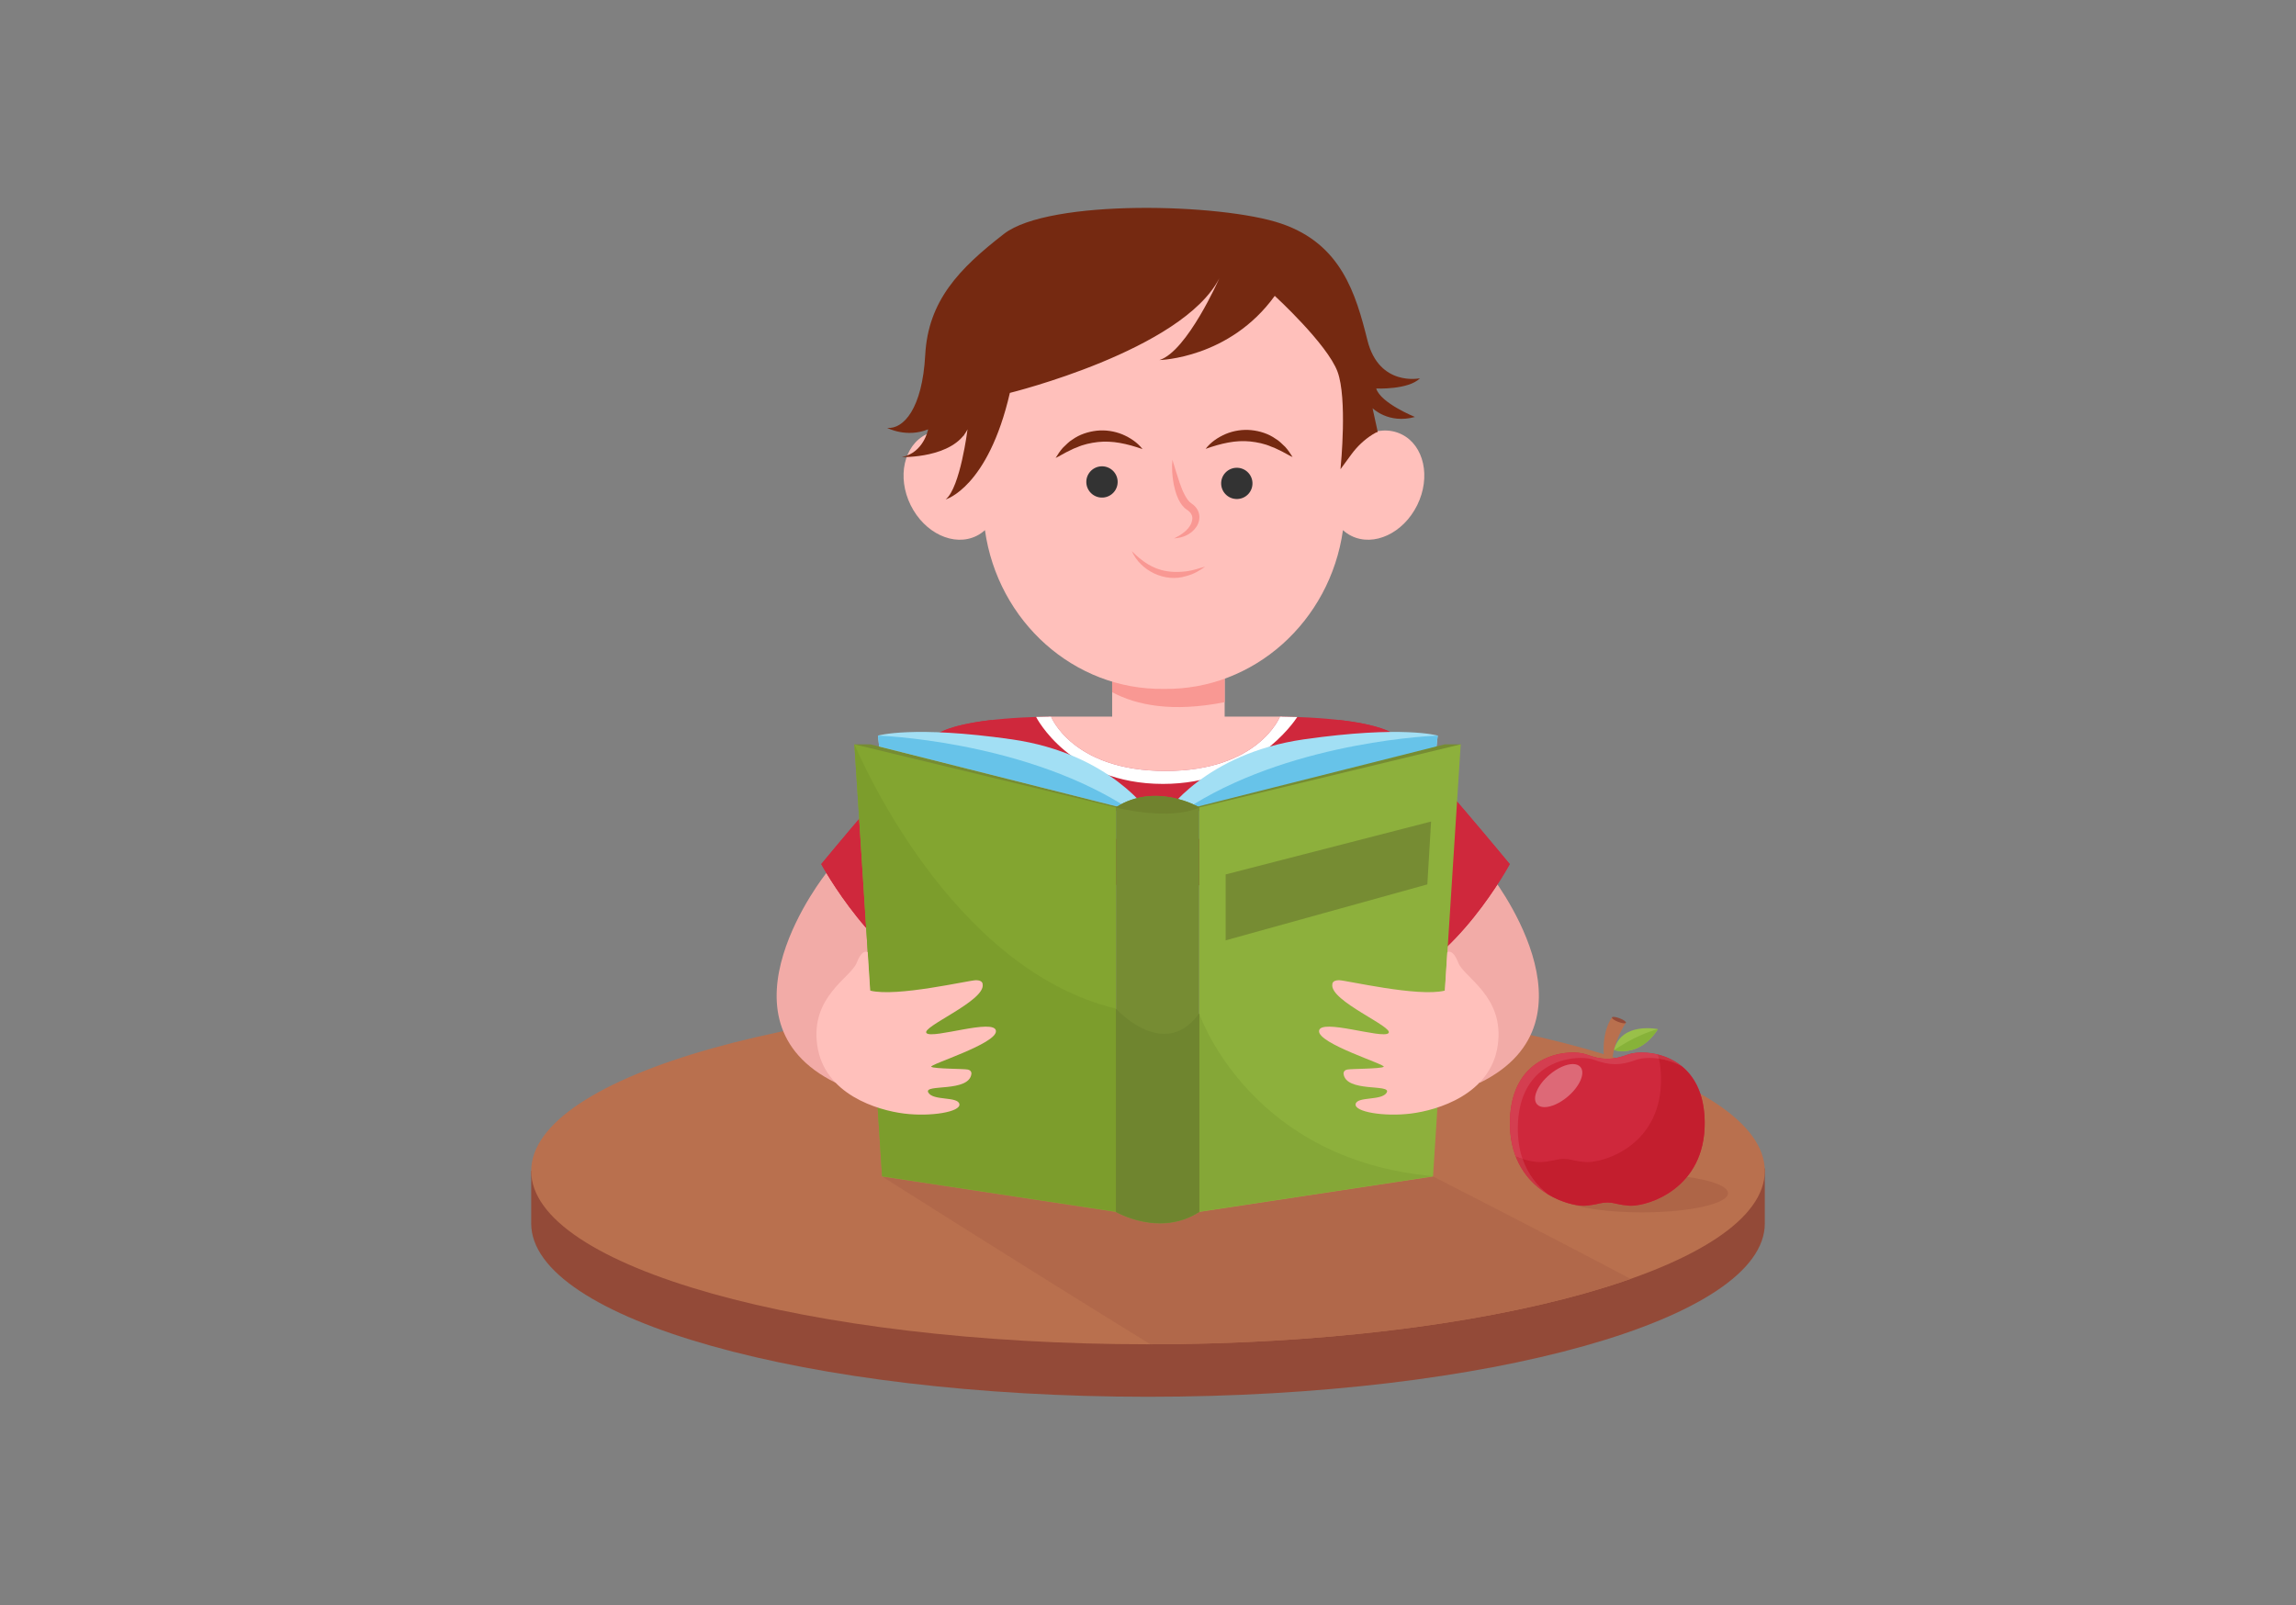 <svg width="1194" height="835" viewBox="0 0 1194 835" fill="none" xmlns="http://www.w3.org/2000/svg">
<rect x="0" y="0" width="1194" height="835" fill="#808080" stroke="none"/>
<g clip-path="url(#clip0_1_692)">
<path d="M900.461 606.237C900.461 606.237 900.275 606.423 899.935 606.717C856.27 571.516 737.145 546.249 596.992 546.249C454.472 546.249 333.676 572.382 291.899 608.511L276.241 609.084V636.393C276.241 686.185 419.844 726.538 596.992 726.538C774.141 726.538 917.759 686.185 917.759 636.393V607.753L900.461 606.237Z" fill="#934A38"/>
<path d="M917.759 609.084C917.759 658.875 774.141 699.228 596.992 699.228C419.844 699.228 276.241 658.875 276.241 609.084C276.241 559.292 419.844 518.939 596.992 518.939C774.141 518.939 917.759 559.292 917.759 609.084Z" fill="#B9704E"/>
<path d="M429.747 454.077C429.747 454.077 368.459 530.73 434.559 563.192L465.628 498.825V473.325L429.747 454.077Z" fill="#F2ABA7"/>
<path d="M853.872 630.622C838.075 630.622 824.18 628.796 816.212 626.042C819.12 626.831 821.674 627.172 823.546 627.172C823.824 627.172 824.072 627.156 824.319 627.141C824.35 627.141 824.381 627.141 824.412 627.141C824.428 627.141 824.459 627.141 824.474 627.141C829.379 626.769 831.375 625.949 833.711 625.624C834.516 625.531 835.228 625.485 835.862 625.485C836.496 625.485 837.193 625.531 837.997 625.624C840.333 625.949 842.33 626.769 847.235 627.141C847.529 627.156 847.838 627.172 848.163 627.172C854.368 627.172 868.076 623.412 877.298 612.147C890.11 613.911 898.635 617.052 898.635 620.642C898.635 626.15 878.598 630.622 853.872 630.622Z" fill="#AE6547"/>
<path d="M774.404 454.077C774.404 454.077 835.691 530.729 769.592 563.191L738.522 498.824V473.325L774.404 454.077Z" fill="#F2ABA7"/>
<path d="M578.363 450.286H636.866V347.748H578.363V450.286Z" fill="#FFC0BB"/>
<path d="M636.866 365.232V330.264L578.363 330.31V360.049C590.927 366.795 609.649 370.632 636.866 365.232Z" fill="#F99893"/>
<path d="M728.883 225.915C722.786 222.913 715.715 223.439 709.31 226.688C711.507 169.129 664.5 120.73 605.286 122.773C546.087 120.73 499.08 169.129 501.278 226.688C494.872 223.439 487.801 222.913 481.704 225.915C470.007 231.671 466.371 248.165 473.581 262.771C480.792 277.362 496.125 284.526 507.823 278.754C509.447 277.965 510.886 276.929 512.201 275.753C518.901 323.332 558.651 358.996 605.286 358.331C651.936 358.996 691.686 323.332 698.386 275.753C699.686 276.929 701.14 277.965 702.765 278.754C714.462 284.526 729.78 277.362 736.991 262.771C744.201 248.165 740.565 231.671 728.883 225.915Z" fill="#FFC0BB"/>
<path d="M581.21 250.238C581.458 254.725 578.008 258.563 573.521 258.81C569.033 259.058 565.181 255.607 564.933 251.12C564.686 246.648 568.136 242.811 572.623 242.564C577.126 242.316 580.963 245.751 581.21 250.238Z" fill="#333333"/>
<path d="M651.317 250.996C651.565 255.483 648.13 259.321 643.627 259.553C639.14 259.8 635.303 256.365 635.055 251.878C634.808 247.391 638.243 243.569 642.746 243.322C647.233 243.074 651.07 246.509 651.317 250.996Z" fill="#333333"/>
<path d="M594.145 233.589C590.076 232.181 586.193 231.067 582.324 230.386C578.472 229.705 574.665 229.52 570.936 229.922C567.238 230.371 563.509 231.129 559.95 232.723C557.877 233.496 559.579 232.769 554.52 235.214C552.678 236.127 550.992 237.287 548.965 238.2C550.048 236.359 551.286 234.564 552.725 232.924C554.319 231.469 555.789 229.736 557.723 228.622C561.343 226.008 565.846 224.538 570.364 224.027C574.897 223.547 579.524 224.259 583.64 225.93C587.724 227.663 591.484 230.139 594.145 233.589Z" fill="#752911"/>
<path d="M626.979 233.466C629.609 230 633.354 227.493 637.423 225.729C641.523 224.027 646.15 223.284 650.699 223.733C655.217 224.197 659.719 225.636 663.355 228.236C665.305 229.319 666.79 231.036 668.384 232.475C669.839 234.115 671.092 235.91 672.19 237.736C670.163 236.839 668.461 235.694 666.62 234.796C661.53 232.382 663.294 233.125 661.158 232.352C657.584 230.773 653.855 230.046 650.157 229.628C646.428 229.257 642.622 229.458 638.769 230.185C634.901 230.897 631.033 232.027 626.979 233.466Z" fill="#752911"/>
<path d="M609.68 239.113C609.278 243.384 609.587 247.654 610.376 251.894C610.794 254.029 611.367 256.118 612.187 258.207C613.038 260.28 614.09 262.369 615.993 264.179L616.782 264.798L617.494 265.324C617.788 265.587 618.19 265.757 618.422 266.067C619.01 266.577 619.444 267.181 619.707 267.862C620.357 269.192 620.063 270.863 619.382 272.473C617.865 275.768 614.368 278.213 610.547 280.039C614.755 279.838 619.397 278.151 622.151 274.051C623.497 272.055 624.225 269.239 623.358 266.593C623.142 265.928 622.879 265.293 622.476 264.736C622.136 264.133 621.687 263.653 621.223 263.173C620.774 262.663 620.217 262.353 619.707 261.951C619.397 261.734 619.335 261.642 619.165 261.518L618.732 261.162C617.54 260.079 616.566 258.392 615.699 256.659C614.786 254.926 614.167 252.992 613.44 251.074C612.109 247.206 610.949 243.183 609.68 239.113Z" fill="#F99893"/>
<path d="M715.684 202.087C715.684 202.087 732.38 202.845 738.445 196.764C738.445 196.764 717.201 201.328 711.12 177.036C705.055 152.744 697.458 126.935 666.342 116.321C635.226 105.691 545.669 103.416 522.135 121.628C498.601 139.839 482.664 156.55 481.148 184.633C479.631 212.716 469.76 223.331 461.404 222.573C461.404 222.573 471.276 227.895 482.664 223.331C482.664 223.331 480.389 235.477 469.001 237.751C469.001 237.751 495.568 238.51 503.15 223.331C503.15 223.331 499.359 253.704 491.777 259.769C491.777 259.769 513.78 253.704 525.168 204.361C525.168 204.361 614.725 182.343 634.081 144.775C634.081 144.775 617.386 182.73 602.965 187.279C602.965 187.279 639.403 186.521 662.922 153.889C662.922 153.889 690.247 178.939 695.57 193.36C700.691 207.27 697.334 241.682 697.102 244.064L702.734 236.374C705.736 232.274 709.449 228.731 713.75 226.023C714.849 225.327 715.824 224.801 716.474 224.692L713.781 212.33C713.781 212.33 722.137 220.685 735.799 216.879C735.799 216.879 717.959 209.668 715.684 202.087Z" fill="#752911"/>
<path d="M545.53 372.752H666.667C666.667 372.752 662.628 406.405 657.259 407.751C651.874 409.098 593.991 421.197 589.952 419.867C585.914 418.521 538.799 411.79 538.799 402.367C538.799 392.944 545.53 372.752 545.53 372.752Z" fill="#FFC0BB"/>
<path d="M727.243 383.521C717.232 374.516 682.712 372.953 665.63 372.736C665.63 372.736 654.551 401.021 606.106 401.021C557.645 401.021 546.566 372.736 546.566 372.736C529.5 372.953 494.965 374.516 484.969 383.521C471.508 395.636 427.085 449.466 427.085 449.466C427.085 449.466 455.354 501.965 491.7 512.735V559.834H606.106H720.512V512.735C756.858 501.965 785.111 449.466 785.111 449.466C785.111 449.466 740.704 395.636 727.243 383.521Z" fill="#CF283C"/>
<path d="M499.127 450.286C499.127 450.286 593.65 473.975 713.085 450.286L732.627 476.838L721.874 508.743C721.874 508.743 642.003 549.22 491.7 512.735L482.664 479.437L499.127 450.286Z" fill="#DCEAF4"/>
<path d="M515.93 374.485C502.871 375.97 490.354 378.663 484.969 383.521C471.508 395.636 427.085 449.466 427.085 449.466C427.085 449.466 455.354 501.966 491.7 512.735C491.7 512.735 501.138 408.541 515.93 374.485Z" fill="#CF283C"/>
<path d="M696.282 374.485C709.356 375.97 721.858 378.663 727.258 383.521C740.72 395.636 785.126 449.466 785.126 449.466C785.126 449.466 756.858 501.966 720.527 512.735C720.527 512.735 711.074 408.541 696.282 374.485Z" fill="#CF283C"/>
<path d="M674.62 372.953C671.309 372.829 668.26 372.767 665.63 372.736C665.63 372.736 654.567 401.021 606.106 401.021C557.645 401.021 546.582 372.736 546.582 372.736C544.277 372.767 541.646 372.814 538.799 372.907C538.799 372.907 556.299 407.751 604.76 407.751C651.178 407.751 672.871 375.661 674.62 372.953Z" fill="white"/>
<path d="M598.23 699.228C532.749 658.922 458.712 611.931 458.712 611.931L580.313 630.374V630.483C580.313 630.483 590.401 636.393 603.259 636.393C609.68 636.393 616.798 634.923 623.683 630.483V630.374V630.359L745.222 611.931C745.222 611.931 798.804 639.209 847.962 665.219C789.443 685.86 699.361 699.12 598.23 699.228Z" fill="#B1684A"/>
<path d="M598.107 423.224C598.107 423.224 577.574 391.923 526.142 384.573C474.711 377.223 456.561 382.623 456.561 382.623L460.012 413.538C460.012 413.538 585.357 437.738 585.574 437.088C585.79 436.438 598.107 423.224 598.107 423.224Z" fill="#A2DFF4"/>
<path d="M580.963 419.511L457.195 388.302L456.561 382.623C456.561 382.623 528.927 385.006 583.222 418.226C582.479 418.613 581.721 419.046 580.963 419.511Z" fill="#67C3E9"/>
<path d="M606.106 423.224C606.106 423.224 626.638 391.923 678.085 384.573C729.517 377.223 747.667 382.623 747.667 382.623L744.216 413.538C744.216 413.538 618.856 437.738 618.639 437.088C618.422 436.438 606.106 423.224 606.106 423.224Z" fill="#A2DFF4"/>
<path d="M623.683 420.006V419.913C623.683 419.913 622.6 419.279 620.681 418.412C675.022 385.006 747.667 382.624 747.667 382.624L746.816 390.267L623.683 420.006Z" fill="#67C3E9"/>
<path d="M444.307 387.172H452.662L582.99 420.021L580.313 421.893C580.313 421.893 559.425 438.31 554.674 438.31C549.924 438.31 461.311 421.027 459.145 416.277C456.979 411.511 444.307 387.172 444.307 387.172Z" fill="#768C33"/>
<path d="M444.307 387.173L580.313 420.021V630.374L458.712 611.931L444.307 387.173Z" fill="#83A530"/>
<path d="M759.627 387.172H751.272L620.945 420.021L623.621 421.893C623.621 421.893 644.51 438.31 649.26 438.31C654.01 438.31 742.623 421.027 744.789 416.277C746.955 411.511 759.627 387.172 759.627 387.172Z" fill="#768C33"/>
<path d="M759.627 387.173L623.621 420.021V630.374L745.222 611.931L759.627 387.173Z" fill="#8DB03C"/>
<path d="M580.313 419.913V630.483C580.313 630.483 603.011 643.789 623.683 630.483V630.374V420.021V419.913C623.683 419.913 601 406.606 580.313 419.913Z" fill="#768C33"/>
<path d="M580.313 419.913V420.021C580.313 420.021 607.87 427.216 623.683 420.021V419.913C623.683 419.913 601 406.606 580.313 419.913Z" fill="#70822E"/>
<path d="M623.683 630.297V527.31C625.246 531.689 652.153 603.498 745.222 611.761L623.683 630.189V630.297Z" fill="#85A737"/>
<path d="M444.384 387.172H444.322L444.307 386.987C444.307 386.987 444.338 387.049 444.384 387.172Z" fill="#F0F2EA"/>
<path d="M444.384 387.188L444.322 387.173H444.384C444.384 387.173 444.384 387.173 444.384 387.188Z" fill="#6F852F"/>
<path d="M580.313 630.189L458.712 611.76L444.322 387.172L444.384 387.188C446.627 392.542 493.99 503.915 580.313 524.648V630.189Z" fill="#7C9D2C"/>
<path d="M603.259 636.208C590.401 636.208 580.313 630.297 580.313 630.297V630.189V524.649C580.313 524.649 592.165 537.77 605.472 537.77C611.537 537.754 617.912 535.031 623.621 527.109C623.621 527.109 623.637 527.171 623.683 527.31V630.297C616.798 634.738 609.68 636.208 603.259 636.208Z" fill="#6F852F"/>
<path d="M451.238 495.374C451.238 495.374 448.562 492.991 445.529 500.774C442.512 508.557 421.33 518.274 424.997 543.788C428.679 569.288 456.345 577.504 470.177 579.221C483.995 580.954 499.777 578.355 498.91 574.254C498.044 570.154 485.078 572.738 482.71 568.205C480.327 563.671 504.094 568.421 505.177 558.488C505.177 558.488 505.393 556.755 503.243 556.321C501.076 555.888 486.052 555.997 484.32 554.913C482.602 553.83 518.576 542.922 517.926 536.222C517.276 529.523 485.078 540.539 481.844 537.398C478.595 534.273 512.526 520.657 511.01 512.007C511.01 512.007 511.227 509.857 507.56 509.857C503.893 509.857 466.417 518.753 452.523 515.272L451.238 495.374Z" fill="#FFC0BB"/>
<path d="M752.634 495.374C752.634 495.374 755.326 492.991 758.358 500.774C761.376 508.557 782.558 518.274 778.875 543.788C775.208 569.288 747.543 577.504 733.71 579.221C719.877 580.954 704.111 578.355 704.977 574.254C705.828 570.154 718.794 572.738 721.177 568.204C723.56 563.671 699.778 568.421 698.695 558.488C698.695 558.488 698.479 556.755 700.645 556.321C702.811 555.888 717.835 555.996 719.552 554.913C721.285 553.83 685.296 542.922 685.946 536.222C686.596 529.522 718.795 540.539 722.044 537.398C725.293 534.273 691.361 520.657 692.862 512.007C692.862 512.007 692.645 509.856 696.328 509.856C699.995 509.856 737.455 518.753 751.365 515.272L752.634 495.374Z" fill="#FFC0BB"/>
<path d="M838.275 529.213C838.275 529.213 832.024 537.073 834.515 552.933H838.275C838.275 552.933 838.446 542.736 845.548 531.983L838.275 529.213Z" fill="#B9704E"/>
<path d="M845.548 531.983C845.347 532.509 843.552 532.308 841.556 531.55C839.544 530.776 838.074 529.739 838.276 529.213C838.477 528.703 840.256 528.888 842.268 529.662C844.279 530.42 845.749 531.472 845.548 531.983Z" fill="#934A38"/>
<path d="M588.575 286.645C598.106 296.393 606.338 298.266 616.38 297.244C620.898 296.734 623.946 295.388 626.716 294.738C623.791 296.811 620.944 298.606 616.875 299.643C605.889 303.14 593.14 296.966 588.575 286.645Z" fill="#F99893"/>
<path d="M846.801 548.461C838.585 551.494 833.123 551.494 824.907 548.461C816.691 545.444 785.947 547.394 785.219 583.043C784.492 618.708 815.608 627.791 824.474 627.141C829.379 626.769 831.375 625.949 833.711 625.624C834.516 625.531 835.228 625.485 835.862 625.485C836.496 625.485 837.193 625.531 837.997 625.624C840.334 625.949 842.33 626.769 847.235 627.141C856.101 627.791 887.216 618.708 886.489 583.043C885.762 547.394 855.017 545.444 846.801 548.461Z" fill="#CF283C"/>
<path d="M886.443 581.697C886.443 581.651 886.443 581.62 886.443 581.573C886.443 581.604 886.443 581.651 886.443 581.697ZM884.741 570.587C884.741 570.557 884.725 570.541 884.725 570.51C884.725 570.541 884.741 570.572 884.741 570.587ZM884.555 569.953C884.555 569.953 884.555 569.922 884.54 569.922C884.555 569.938 884.555 569.938 884.555 569.953ZM884.509 569.783C884.509 569.783 884.493 569.767 884.493 569.752C884.493 569.767 884.493 569.767 884.509 569.783ZM884.338 569.272C884.338 569.257 884.338 569.272 884.338 569.257V569.272Z" fill="#AE543C"/>
<path d="M848.163 627.172C847.838 627.172 847.528 627.156 847.234 627.141C842.33 626.769 840.333 625.949 837.997 625.624C837.192 625.531 836.496 625.485 835.862 625.485C835.228 625.485 834.516 625.531 833.711 625.624C831.375 625.949 829.379 626.769 824.474 627.141C824.459 627.141 824.428 627.141 824.412 627.141C824.381 627.141 824.35 627.141 824.319 627.141C824.072 627.156 823.824 627.172 823.546 627.172C819.461 627.172 812.126 625.531 804.963 621.199C799.532 616.99 794.611 611.049 791.78 602.833C795.416 603.978 798.619 604.473 800.862 604.473C801.187 604.473 801.497 604.457 801.775 604.442C806.696 604.086 808.676 603.266 811.028 602.926C811.833 602.833 812.529 602.786 813.163 602.786C813.797 602.786 814.509 602.833 815.298 602.926C817.65 603.266 819.631 604.086 824.551 604.442C824.83 604.457 825.139 604.473 825.48 604.473C835.398 604.473 864.502 594.849 863.79 560.36C863.728 556.786 863.357 553.567 862.723 550.643C866.529 551.2 870.691 552.422 874.606 554.65C870.97 551.68 866.885 549.807 862.924 548.724C871.326 551.014 880.315 556.832 884.338 569.257C884.338 569.272 884.338 569.257 884.338 569.272C884.369 569.365 884.4 569.458 884.431 569.551C884.431 569.551 884.431 569.551 884.431 569.566C884.447 569.597 884.447 569.613 884.462 569.644C884.462 569.659 884.462 569.659 884.477 569.674C884.477 569.705 884.493 569.721 884.493 569.752C884.493 569.767 884.509 569.783 884.509 569.783C884.524 569.829 884.524 569.876 884.539 569.922C884.555 569.922 884.555 569.953 884.555 569.953C884.57 569.984 884.57 569.999 884.57 570.015C884.586 570.03 884.586 570.061 884.586 570.077C884.601 570.092 884.601 570.108 884.601 570.139C884.617 570.154 884.617 570.17 884.632 570.201C884.632 570.216 884.632 570.232 884.648 570.247C884.648 570.278 884.663 570.309 884.679 570.355C884.694 570.402 884.694 570.433 884.71 570.479C884.71 570.479 884.709 570.495 884.725 570.51C884.725 570.541 884.741 570.556 884.741 570.587C884.741 570.603 884.756 570.618 884.756 570.634C884.756 570.665 884.771 570.696 884.787 570.727V570.742C884.802 570.835 884.833 570.912 884.849 570.99C884.864 571.005 884.864 571.005 884.864 571.005C884.864 571.052 884.88 571.083 884.895 571.113C884.895 571.129 884.895 571.129 884.895 571.144C884.926 571.268 884.957 571.392 884.988 571.516C885.004 571.516 885.004 571.531 885.004 571.531C885.592 573.852 886.04 576.39 886.288 579.144C886.288 579.144 886.288 579.144 886.288 579.159C886.288 579.314 886.303 579.469 886.319 579.624C886.319 579.67 886.334 579.732 886.334 579.778C886.35 579.933 886.35 580.088 886.365 580.258C886.365 580.258 886.365 580.258 886.365 580.273C886.365 580.32 886.381 580.366 886.381 580.413C886.381 580.413 886.381 580.413 886.381 580.428C886.381 580.521 886.396 580.629 886.396 580.738C886.396 580.738 886.396 580.738 886.396 580.753C886.396 580.799 886.396 580.846 886.412 580.892V580.908C886.412 580.954 886.412 581.001 886.412 581.047C886.412 581.062 886.412 581.062 886.412 581.062C886.427 581.171 886.427 581.279 886.427 581.372C886.427 581.387 886.427 581.403 886.427 581.403C886.442 581.449 886.443 581.496 886.443 581.527C886.443 581.542 886.443 581.558 886.443 581.573C886.443 581.62 886.443 581.65 886.443 581.697C886.443 581.712 886.443 581.712 886.443 581.728C886.443 581.774 886.458 581.821 886.458 581.883C886.458 581.929 886.458 581.991 886.458 582.037C886.458 582.037 886.458 582.053 886.458 582.068C886.458 582.115 886.458 582.146 886.458 582.192C886.458 582.208 886.473 582.207 886.473 582.223C886.473 582.269 886.473 582.316 886.473 582.362V582.378C886.473 582.44 886.473 582.486 886.473 582.532C886.473 582.548 886.473 582.563 886.473 582.563C886.473 582.61 886.473 582.641 886.473 582.687C886.473 582.703 886.473 582.718 886.489 582.734C886.489 582.78 886.489 582.811 886.489 582.842C886.489 582.857 886.489 582.873 886.489 582.888C886.489 582.95 886.489 582.997 886.489 583.043C886.504 583.445 886.504 583.848 886.504 584.25C886.52 617.78 857.957 627.172 848.163 627.172Z" fill="#C31E2E"/>
<path d="M803.214 575.879C801.528 575.879 800.151 575.384 799.269 574.363C796.607 571.253 799.501 564.398 805.752 559.045C809.93 555.471 814.54 553.475 817.929 553.475C819.615 553.475 820.993 553.97 821.875 554.991C824.536 558.101 821.642 564.955 815.391 570.309C811.214 573.883 806.603 575.879 803.214 575.879Z" fill="#DD6977"/>
<path d="M785.266 586.911C785.266 586.896 785.266 586.865 785.266 586.849C785.266 586.865 785.266 586.88 785.266 586.911ZM785.25 586.555C785.25 586.509 785.25 586.478 785.25 586.447C785.25 586.478 785.25 586.524 785.25 586.555ZM785.235 586.184C785.235 586.138 785.235 586.091 785.235 586.06C785.235 586.107 785.235 586.138 785.235 586.184ZM785.219 585.194C785.219 585.163 785.219 585.116 785.219 585.07C785.219 585.116 785.219 585.147 785.219 585.194ZM785.204 584.621C785.204 584.559 785.204 584.513 785.204 584.467C785.204 584.513 785.204 584.575 785.204 584.621ZM785.204 584.033C785.204 583.971 785.204 583.925 785.219 583.863C785.204 583.91 785.204 583.971 785.204 584.033Z" fill="#C07F60"/>
<path d="M804.994 621.214C795.834 615.706 786.937 605.804 785.436 589.294C785.42 589.124 785.405 588.938 785.389 588.768C785.389 588.753 785.389 588.753 785.389 588.753C785.374 588.644 785.374 588.536 785.358 588.428C785.358 588.428 785.358 588.412 785.358 588.397C785.358 588.335 785.359 588.288 785.343 588.226C785.343 588.211 785.343 588.195 785.343 588.18C785.343 588.134 785.343 588.072 785.328 588.025C785.328 588.01 785.328 587.994 785.328 587.979C785.328 587.948 785.328 587.917 785.328 587.886C785.328 587.855 785.328 587.84 785.328 587.824C785.312 587.778 785.312 587.731 785.312 587.669C785.312 587.654 785.312 587.638 785.312 587.623C785.312 587.577 785.297 587.515 785.297 587.468C785.297 587.453 785.297 587.437 785.297 587.406C785.297 587.375 785.297 587.344 785.297 587.314C785.297 587.283 785.281 587.252 785.281 587.221C785.281 587.174 785.281 587.143 785.281 587.112C785.281 587.097 785.281 587.066 785.281 587.051C785.281 587.004 785.266 586.958 785.266 586.911C785.266 586.88 785.266 586.865 785.266 586.849C785.266 586.803 785.266 586.772 785.266 586.726C785.266 586.695 785.266 586.664 785.266 586.633C785.25 586.602 785.25 586.571 785.25 586.555C785.25 586.524 785.25 586.478 785.25 586.447C785.25 586.416 785.25 586.385 785.25 586.354C785.25 586.323 785.25 586.292 785.25 586.261C785.25 586.23 785.25 586.215 785.235 586.184C785.235 586.138 785.235 586.107 785.235 586.06C785.235 586.029 785.235 585.998 785.235 585.983C785.235 585.936 785.235 585.89 785.235 585.844C785.235 585.828 785.235 585.797 785.235 585.782C785.235 585.735 785.235 585.704 785.235 585.673C785.219 585.643 785.219 585.612 785.219 585.581C785.219 585.55 785.219 585.503 785.219 585.472C785.219 585.441 785.219 585.426 785.219 585.41C785.219 585.364 785.219 585.302 785.219 585.256C785.219 585.24 785.219 585.225 785.219 585.194C785.219 585.147 785.219 585.116 785.219 585.07C785.219 585.054 785.219 585.024 785.219 585.008C785.219 584.962 785.219 584.915 785.219 584.884C785.219 584.869 785.219 584.838 785.219 584.822C785.219 584.776 785.219 584.714 785.219 584.668C785.219 584.652 785.204 584.637 785.204 584.621C785.204 584.575 785.204 584.513 785.204 584.467C785.204 584.451 785.204 584.436 785.204 584.42C785.204 584.374 785.204 584.327 785.204 584.281C785.204 584.265 785.204 584.25 785.204 584.234C785.204 584.188 785.204 584.126 785.204 584.08C785.204 584.064 785.204 584.049 785.204 584.033C785.204 583.971 785.204 583.91 785.219 583.863C785.219 583.848 785.219 583.832 785.219 583.832C785.219 583.77 785.219 583.724 785.219 583.662V583.646C785.219 583.585 785.219 583.523 785.219 583.476C785.219 583.461 785.219 583.445 785.219 583.43C785.219 583.383 785.219 583.322 785.219 583.26C785.219 583.244 785.219 583.244 785.219 583.229C785.219 583.167 785.219 583.105 785.219 583.043C785.807 554.326 805.86 547.471 817.929 547.471C820.853 547.471 823.313 547.873 824.907 548.461C829.007 549.978 832.427 550.736 835.862 550.736C839.281 550.736 842.701 549.978 846.801 548.461C846.925 548.415 847.064 548.384 847.188 548.337H847.203C847.203 548.322 847.219 548.322 847.234 548.322C848.828 547.811 851.102 547.486 853.764 547.486C856.502 547.486 859.675 547.842 862.924 548.724C862.692 548.662 862.46 548.601 862.228 548.539C862.413 549.219 862.583 549.931 862.723 550.643C861.021 550.395 859.365 550.287 857.849 550.287C854.955 550.287 852.51 550.689 850.917 551.277C846.801 552.794 843.382 553.552 839.962 553.552C836.543 553.552 833.123 552.794 829.007 551.277C827.414 550.689 824.953 550.287 822.044 550.287C809.96 550.287 789.923 557.142 789.335 585.859C789.196 592.373 790.124 597.99 791.78 602.833C790.65 602.461 789.459 602.044 788.252 601.533C791.903 610.941 798.356 617.207 804.962 621.199C804.962 621.214 804.978 621.214 804.994 621.214Z" fill="#D43E50"/>
<path d="M804.963 621.199C798.356 617.207 791.904 610.941 788.252 601.533C789.459 602.044 790.65 602.461 791.78 602.833C794.611 611.049 799.532 616.99 804.963 621.199ZM874.606 554.65C870.691 552.422 866.529 551.2 862.723 550.643C862.584 549.931 862.413 549.219 862.228 548.539C862.46 548.601 862.692 548.662 862.924 548.724C866.885 549.807 870.97 551.68 874.606 554.65Z" fill="#C93543"/>
<path d="M839.328 546.156C839.328 546.156 852.294 550.658 862.166 535.309C862.166 535.309 843.242 531.302 839.328 546.156Z" fill="#99C049"/>
<path d="M843.815 546.775C841.138 546.775 839.374 546.187 839.328 546.156C840.473 545.769 849.617 538.698 862.166 535.309C855.93 544.995 848.472 546.775 843.815 546.775Z" fill="#87B239"/>
<path d="M637.376 454.835L744.216 427.325L742.267 460.019L637.376 489.123V454.835Z" fill="#768C33"/>
</g>
<defs>
<clipPath id="clip0_1_692">
<rect width="834" height="1194" fill="white" transform="translate(1194 0.333) rotate(90)"/>
</clipPath>
</defs>
</svg>
